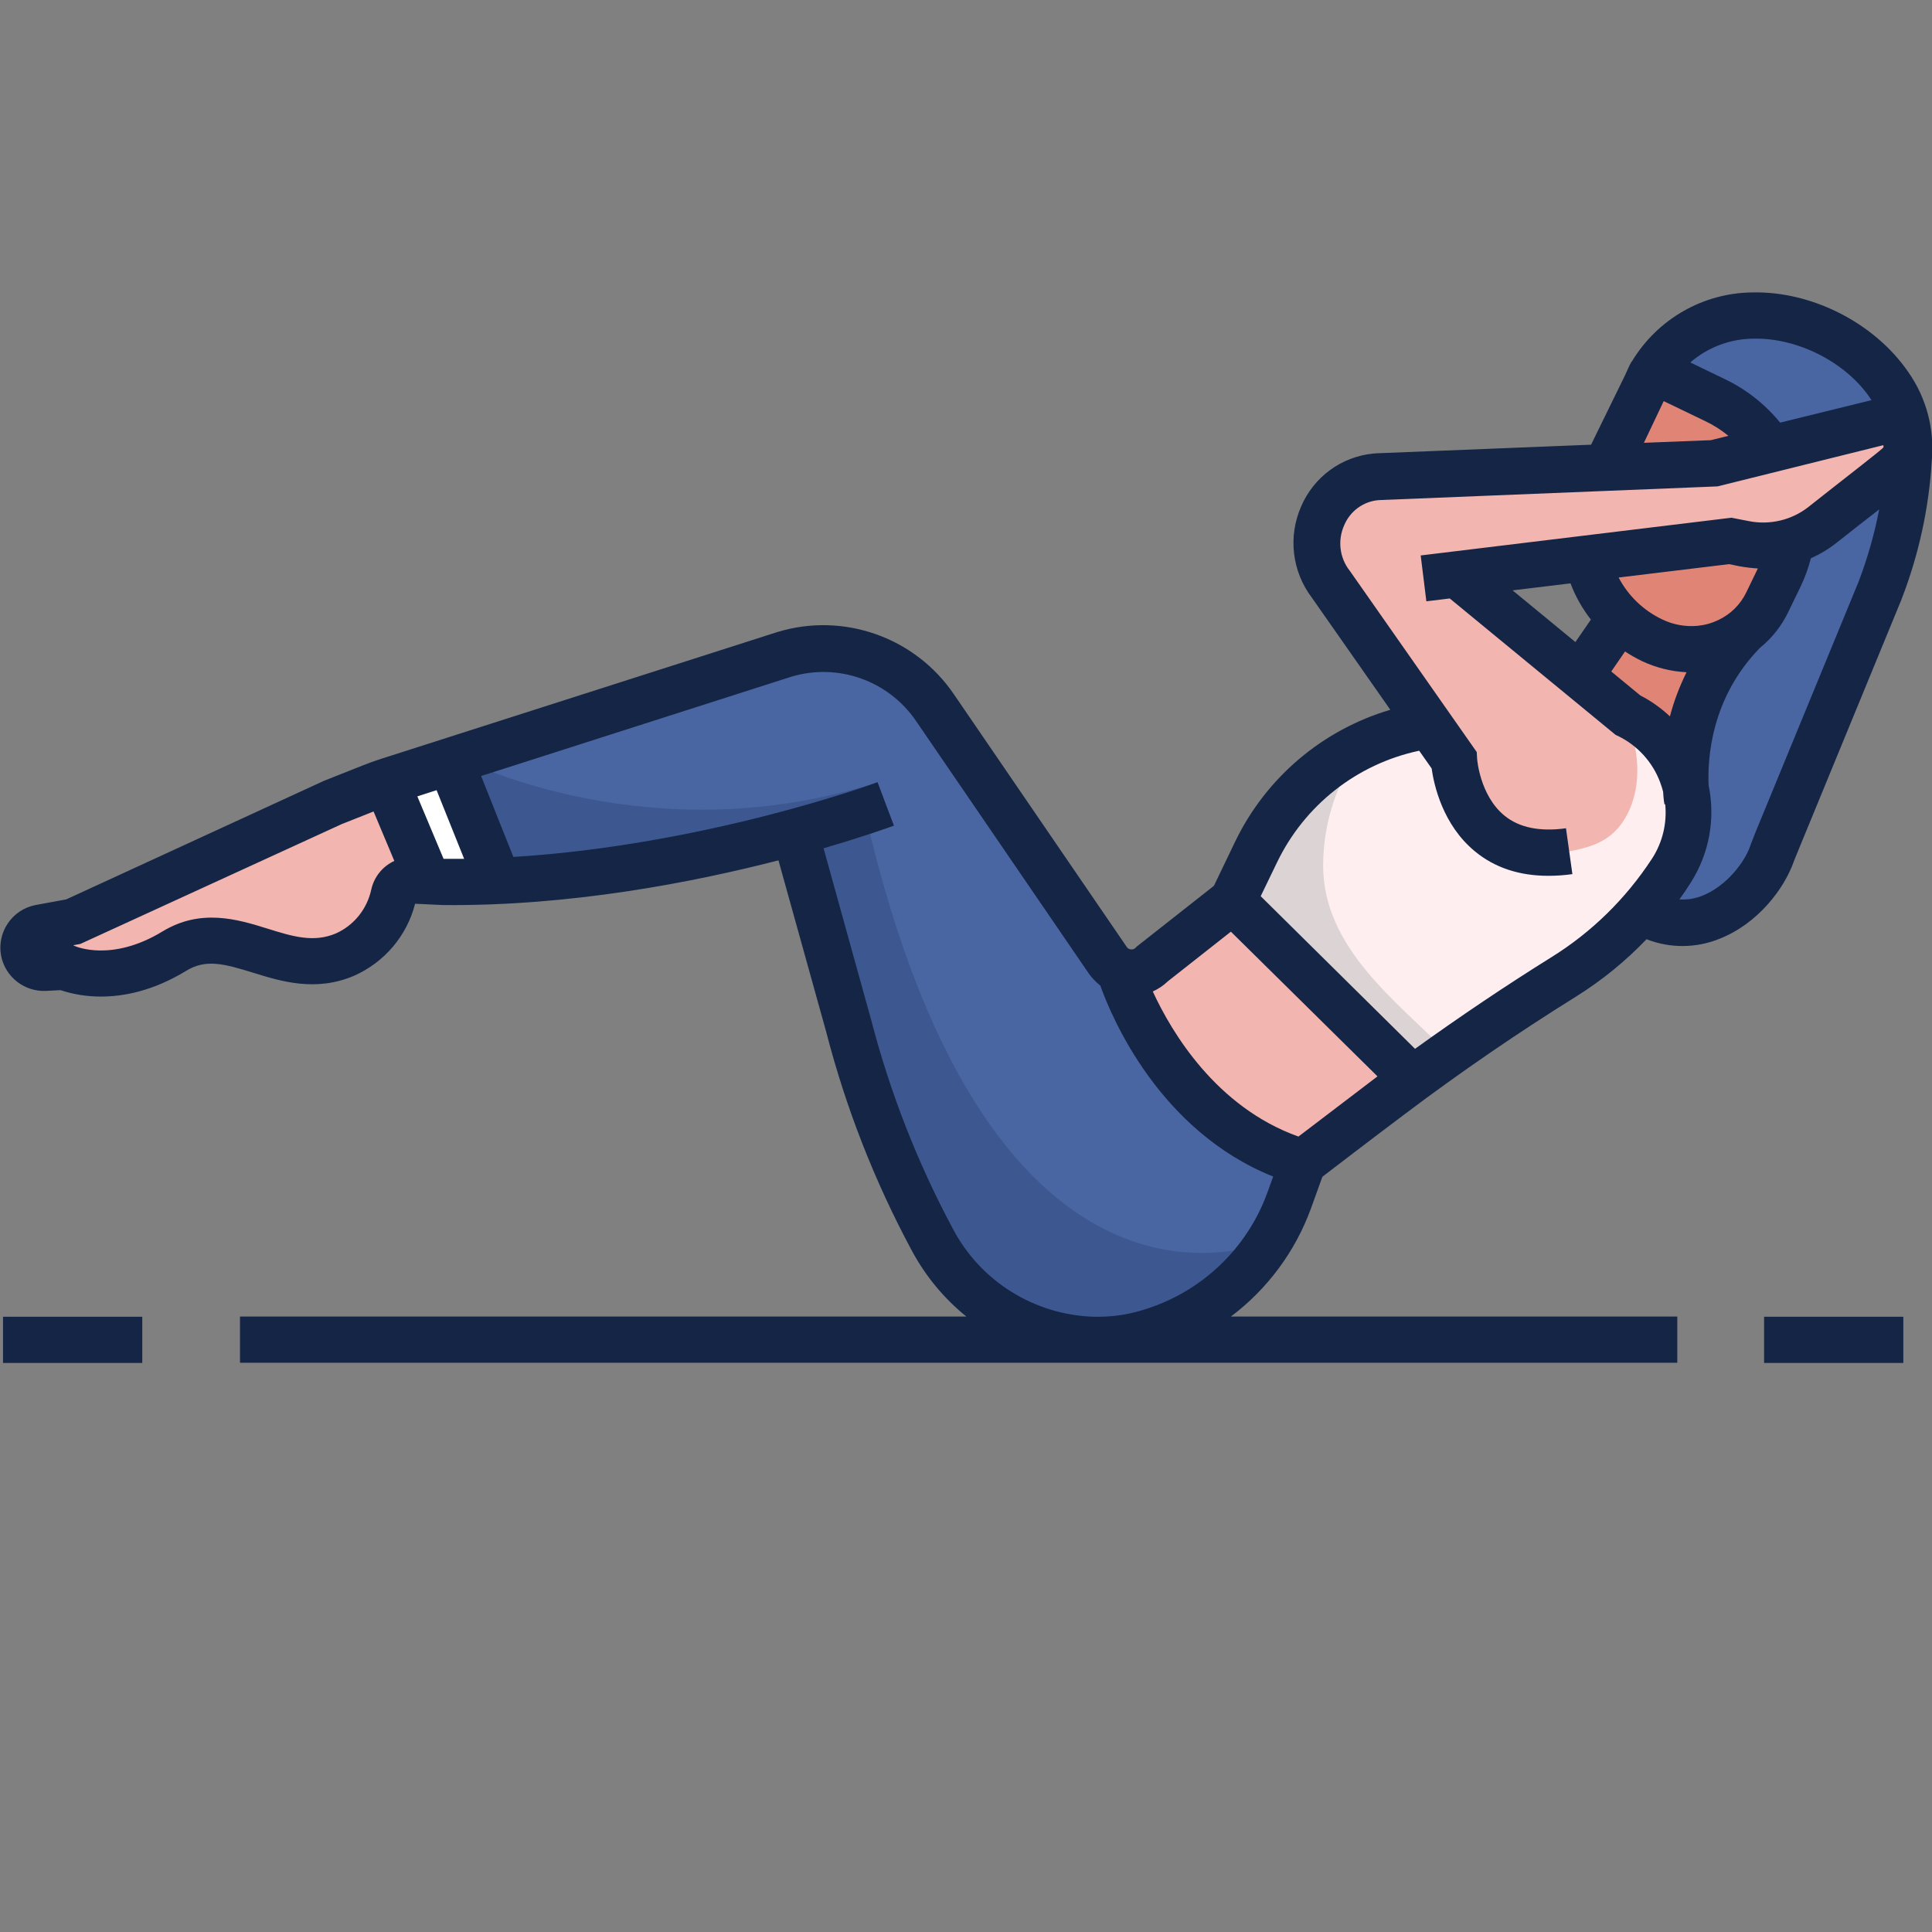<?xml version="1.0" standalone="no"?><!DOCTYPE svg PUBLIC "-//W3C//DTD SVG 1.1//EN" "http://www.w3.org/Graphics/SVG/1.1/DTD/svg11.dtd"><svg height="1024" legacy-metrics="false" node-id="1" sillyvg="true" template-height="1024" template-width="1024" version="1.1" viewBox="0 0 1024 1024" width="1024" xmlns="http://www.w3.org/2000/svg" xmlns:xlink="http://www.w3.org/1999/xlink"><rect x="0" y="0" width="1024" height="1024" fill="#808080" stroke="none"/><defs node-id="16"></defs><path d="M 238.20 402.50 L 262.70 464.00 C 262.70 464.00 317.30 465.30 421.50 442.30 C 421.50 442.30 472.20 709.10 567.90 709.10 C 663.60 709.10 690.60 616.10 690.60 616.10 C 690.60 616.10 617.20 592.40 593.40 514.30 L 488.20 366.10 C 488.20 366.10 455.30 334.20 401.90 351.30 L 238.20 402.50 Z" fill="#4966a2" fill-rule="nonzero" node-id="18" stroke="none" target-height="362.812" target-width="452.4" target-x="238.2" target-y="346.288"></path><path d="M 245.30 402.50 C 245.30 402.50 344.90 453.30 465.10 414.60 L 468.50 423.50 C 468.50 423.50 366.60 467.20 268.40 462.80 L 245.30 402.50 Z" fill="#3d5890" fill-rule="nonzero" node-id="20" stroke="none" target-height="60.601" target-width="223.2" target-x="245.3" target-y="402.5"></path><path d="M 423.60 451.90 C 423.60 451.90 491.30 856.90 673.00 657.60 C 673.00 657.60 525.80 724.30 458.30 430.00 L 421.70 442.40 L 423.60 451.90 Z" fill="#3d5890" fill-rule="nonzero" node-id="22" stroke="none" target-height="282.754" target-width="251.3" target-x="421.7" target-y="430"></path><path d="M 653.30 477.50 L 595.20 519.60 C 595.20 519.60 624.10 610.30 690.60 616.00 L 746.90 569.90 L 653.30 477.50 Z" fill="#f3b5af" fill-rule="nonzero" node-id="24" stroke="none" target-height="138.5" target-width="151.7" target-x="595.2" target-y="477.5"></path><path d="M 205.80 414.10 L 238.20 402.50 L 262.80 466.60 L 226.60 466.60 L 205.80 414.10 Z" fill="#ffffff" fill-rule="nonzero" node-id="26" stroke="none" target-height="64.1" target-width="57" target-x="205.8" target-y="402.5"></path><path d="M 878.50 197.50 C 878.50 197.50 912.80 145.60 971.50 180.60 C 997.50 196.30 1012.30 225.50 1009.40 255.80 C 1006.90 283.20 998.70 322.20 975.80 368.90 C 969.40 381.70 964.00 395.00 959.50 408.70 C 948.80 442.10 921.10 506.10 871.20 483.70 C 871.20 483.70 901.00 465.30 895.10 418.10 C 889.20 370.90 924.50 334.40 924.50 334.40 C 924.50 334.40 976.00 261.70 926.10 223.60 C 876.20 185.50 875.60 197.80 875.60 197.80" fill="#4966a2" fill-rule="nonzero" node-id="28" stroke="none" target-height="319.896" target-width="138.534" target-x="871.2" target-y="168.455"></path><path d="M 941.50 241.40 C 918.60 206.40 878.60 197.40 878.60 197.40 C 878.60 197.40 826.70 274.60 848.10 317.50 C 850.40 322.20 853.40 326.60 857.10 330.40 L 835.30 360.00 L 891.30 405.60 C 891.30 405.60 903.30 359.40 918.20 340.40 C 919.80 339.90 920.70 339.50 920.70 339.50 C 920.70 339.50 974.70 292.00 941.50 241.40 L 941.50 241.40 Z" fill="#e08476" fill-rule="nonzero" node-id="30" stroke="none" target-height="208.2" target-width="116.956" target-x="835.3" target-y="197.4"></path><path d="M 205.80 414.20 C 205.80 414.20 34.30 488.50 12.90 498.90 C 12.90 498.90 26.30 527.30 106.90 498.90 C 106.90 498.90 141.70 510.00 176.40 506.60 C 211.20 503.20 222.00 455.80 222.00 455.80 L 205.80 414.20 Z M 1003.40 223.50 L 908.40 245.50 L 729.20 252.80 C 729.20 252.80 673.50 264.30 705.40 309.80 L 770.50 402.70 C 770.70 405.10 773.60 434.10 799.50 448.40 C 815.60 457.30 837.90 459.20 855.60 447.40 C 856.30 447.00 856.90 446.50 857.50 446.10 C 880.90 428.80 880.90 393.50 858.20 375.20 L 854.10 371.80 L 774.50 303.70 L 917.00 286.40 C 917.00 286.40 955.80 301.50 982.10 265.30 C 1008.40 229.10 1011.90 227.20 1011.90 227.20 L 1003.40 223.50 Z" fill="#f3b5af" fill-rule="nonzero" node-id="32" stroke="none" target-height="288.013" target-width="999" target-x="12.9" target-y="223.5"></path><path d="M 757.70 384.40 C 757.70 384.40 685.30 388.50 653.40 477.50 L 746.90 569.90 C 746.90 569.90 907.20 493.70 895.30 417.90 C 894.70 414.40 893.70 411.10 892.40 407.80 C 886.20 393.00 874.30 381.50 859.30 375.80 C 872.70 400.90 869.20 426.90 856.40 440.20 C 849.20 447.70 839.10 449.70 833.50 450.90 C 810.70 455.60 792.10 445.80 785.90 442.20 C 785.90 442.20 768.90 423.80 770.80 402.60 L 757.70 384.40 Z" fill="#ffeef0" fill-rule="nonzero" node-id="34" stroke="none" target-height="194.1" target-width="242.459" target-x="653.4" target-y="375.8"></path><path d="M 766.30 557.10 L 749.70 571.40 L 656.50 475.50 C 673.10 429.10 700.70 405.80 723.30 394.10 C 709.10 412.60 701.30 435.30 701.30 458.70 C 701.20 502.30 740.60 531.00 766.30 557.10 L 766.30 557.10 Z" fill="#dcd3d4" fill-rule="nonzero" node-id="36" stroke="none" target-height="177.3" target-width="109.8" target-x="656.5" target-y="394.1"></path><path d="M 935.00 697.90 L 1008.80 697.90 L 1008.80 722.40 L 935.00 722.40 L 935.00 697.90 Z M 1.60 697.90 L 75.40 697.90 L 75.40 722.40 L 1.60 722.40 L 1.60 697.90 Z M 1011.50 197.30 C 993.70 171.30 960.40 154.20 928.60 155.00 C 902.60 155.30 878.60 169.10 865.10 191.30 L 864.50 192.10 L 864.50 192.20 C 864.30 192.60 864.00 193.00 863.80 193.40 L 861.80 197.80 C 861.70 198.10 861.50 198.40 861.40 198.70 L 843.30 235.70 L 731.20 240.20 C 730.10 240.20 729.00 240.30 727.90 240.40 C 711.00 242.00 696.30 252.80 689.60 268.50 C 682.60 284.50 684.80 303.00 695.40 316.90 L 736.90 376.20 C 700.70 386.90 670.80 412.40 654.50 446.40 L 643.40 469.50 L 602.50 501.70 L 601.90 502.30 C 601.30 503.00 600.40 503.30 599.40 503.20 C 598.50 503.10 597.70 502.70 597.20 501.90 L 505.60 368.00 C 485.00 337.70 447.00 324.30 412.00 335.00 L 202.00 402.20 C 198.60 403.30 195.20 404.50 192.00 405.80 L 171.60 413.90 L 35.10 476.70 L 18.80 479.70 C 6.40 482.10 -1.80 494.20 0.60 506.60 C 2.80 517.80 12.90 525.70 24.30 525.20 L 32.10 524.80 C 39.00 527.10 46.20 528.20 53.50 528.20 C 65.60 528.20 81.20 525.20 98.60 514.60 C 109.00 508.20 118.50 510.70 134.30 515.60 C 149.10 520.20 167.40 525.80 187.60 517.20 C 203.70 510.10 215.70 496.00 220.00 479.00 L 234.70 479.70 L 235.20 479.70 C 302.70 480.30 367.60 467.60 412.60 456.00 L 437.90 546.90 C 448.30 587.20 463.50 626.00 483.20 662.70 C 490.40 676.20 500.30 688.20 512.20 697.80 L 127.20 697.80 L 127.20 722.30 L 889.00 722.30 L 889.00 697.80 L 652.40 697.80 C 671.80 683.20 686.50 663.30 694.80 640.60 L 700.90 623.70 C 707.20 618.90 723.40 606.40 745.10 590.10 C 774.30 568.10 804.50 547.40 835.50 528.10 C 849.10 519.60 861.60 509.40 872.70 497.80 C 885.10 502.70 899.00 502.60 911.30 497.60 C 931.70 489.60 945.80 471.00 950.90 456.20 L 953.30 450.30 L 1007.80 317.80 L 1007.90 317.50 C 1017.00 294.00 1022.40 269.20 1023.90 244.00 C 1025.40 227.40 1021.00 210.90 1011.50 197.30 Z M 196.80 471.40 C 194.60 481.70 187.70 490.40 178.10 494.70 C 166.30 499.80 154.90 496.30 141.80 492.20 C 126.10 487.30 106.50 481.30 86.10 493.70 C 59.30 510.00 40.30 501.70 39.60 501.40 L 38.80 501.00 L 42.60 500.30 L 181.10 436.80 L 198.00 430.10 L 209.00 456.30 C 202.80 459.20 198.30 464.70 196.80 471.40 L 196.80 471.40 Z M 929.20 179.50 C 952.60 178.90 978.30 191.90 991.30 211.10 C 991.50 211.40 991.70 211.80 991.90 212.10 L 943.50 224.00 C 935.60 214.30 925.60 206.40 914.30 201.00 L 895.90 192.10 C 905.10 184.10 917.00 179.60 929.20 179.50 Z M 881.80 212.60 L 903.80 223.20 C 908.20 225.30 912.30 227.90 916.10 231.00 L 906.80 233.30 L 871.30 234.70 L 881.80 212.60 Z M 235.80 455.20 L 235.10 455.20 L 221.20 422.10 L 231.40 418.80 L 246.00 455.20 C 242.70 455.20 239.20 455.20 235.80 455.20 L 235.80 455.20 Z M 671.70 632.20 C 660.90 661.90 636.70 684.80 606.50 694.10 C 605.30 694.50 604.00 694.80 602.70 695.20 C 596.30 696.90 589.80 697.80 583.20 697.90 L 579.80 697.90 C 548.30 697.00 519.60 679.10 505.00 651.20 C 486.30 616.30 471.80 579.20 461.80 540.80 L 436.50 449.60 C 458.50 443.20 472.20 438.20 473.80 437.60 L 465.10 414.60 C 464.10 415.00 374.40 447.90 272.10 454.20 L 255.00 411.30 L 419.30 358.70 C 444.10 351.20 470.90 360.70 485.50 382.10 L 577.10 516.00 C 578.80 518.40 580.90 520.60 583.20 522.40 C 589.30 539.60 614.70 599.50 674.80 623.60 L 671.70 632.20 Z M 688.20 602.40 C 644.60 586.80 621.00 547.20 611.00 525.50 C 613.90 524.20 616.60 522.40 619.00 520.10 L 652.40 493.80 L 730.10 570.50 C 716.10 581.20 702.10 591.80 688.20 602.40 L 688.20 602.40 Z M 822.50 507.20 C 797.80 522.60 773.60 538.90 750.00 555.90 L 668.20 475.00 L 676.80 457.20 C 691.40 426.80 719.20 404.90 752.20 397.90 L 758.80 407.30 C 760.00 415.90 764.60 437.10 781.70 451.20 C 792.20 459.90 805.30 464.20 820.70 464.20 C 824.90 464.20 829.20 463.90 833.40 463.30 L 830.00 439.00 C 816.20 440.90 805.20 438.70 797.40 432.30 C 784.30 421.60 782.90 402.30 782.90 402.10 L 782.70 398.60 L 715.60 302.80 L 715.30 302.40 C 710.00 295.60 708.90 286.40 712.40 278.50 C 715.50 271.00 722.50 265.80 730.50 265.10 L 732.40 265.00 L 910.30 257.80 L 998.00 236.00 L 998.20 236.00 C 998.30 236.30 998.30 236.60 998.30 236.90 C 998.20 237.10 998.10 237.30 997.90 237.50 C 995.20 240.00 980.60 251.30 968.90 260.50 L 958.50 268.70 C 949.60 275.70 938.00 278.40 926.90 276.20 L 917.70 274.40 L 753.00 294.40 L 756.00 318.70 L 768.40 317.20 L 856.30 389.50 L 857.60 390.10 C 867.90 395.10 875.90 403.90 879.90 414.60 C 880.50 416.30 881.10 418.00 881.50 419.80 C 881.70 423.60 882.10 425.90 882.20 426.30 L 882.60 426.30 C 883.60 436.30 881.20 446.30 875.80 454.80 L 875.40 455.40 C 861.70 476.30 843.70 494.00 822.50 507.20 L 822.50 507.20 Z M 881.00 328.30 C 871.10 323.60 863.00 315.80 857.90 306.10 L 916.50 299.00 L 921.80 300.10 C 925.10 300.70 928.40 301.10 931.70 301.30 L 925.60 313.90 C 922.50 320.40 917.20 325.60 910.80 328.60 C 907.30 330.30 903.60 331.30 899.80 331.70 C 893.30 332.30 886.80 331.10 881.00 328.30 L 881.00 328.30 Z M 893.90 356.30 C 890.20 363.80 887.20 371.60 885.10 379.70 C 880.40 375.30 875.10 371.50 869.40 368.60 L 854.00 355.90 L 861.30 345.30 C 864.20 347.20 867.20 348.90 870.30 350.40 C 877.70 353.90 885.80 355.90 893.90 356.30 L 893.90 356.30 Z M 843.20 328.40 L 835.00 340.30 L 801.70 312.90 L 832.40 309.20 C 835.00 316.10 838.70 322.60 843.20 328.40 Z M 930.50 441.00 L 928.00 447.40 L 927.80 448.00 C 924.70 457.30 914.70 469.80 902.40 474.70 C 898.50 476.30 894.30 477.00 890.10 476.70 C 892.10 474.00 894.00 471.20 895.80 468.30 L 896.20 467.70 C 905.90 452.40 909.30 434.00 905.60 416.20 C 905.00 402.90 906.50 370.20 932.90 343.30 C 939.20 338.20 944.30 331.70 947.80 324.40 L 954.50 310.60 C 956.70 305.90 958.50 301.00 959.80 295.90 C 964.70 293.70 969.20 291.00 973.40 287.70 L 983.80 279.50 L 996.00 270.00 C 993.50 283.10 989.80 295.90 985.10 308.30 L 930.50 441.00 Z" fill="#142546" fill-rule="nonzero" node-id="38" stroke="none" target-height="567.4" target-width="1023.964" target-x="0.219" target-y="155"></path></svg>